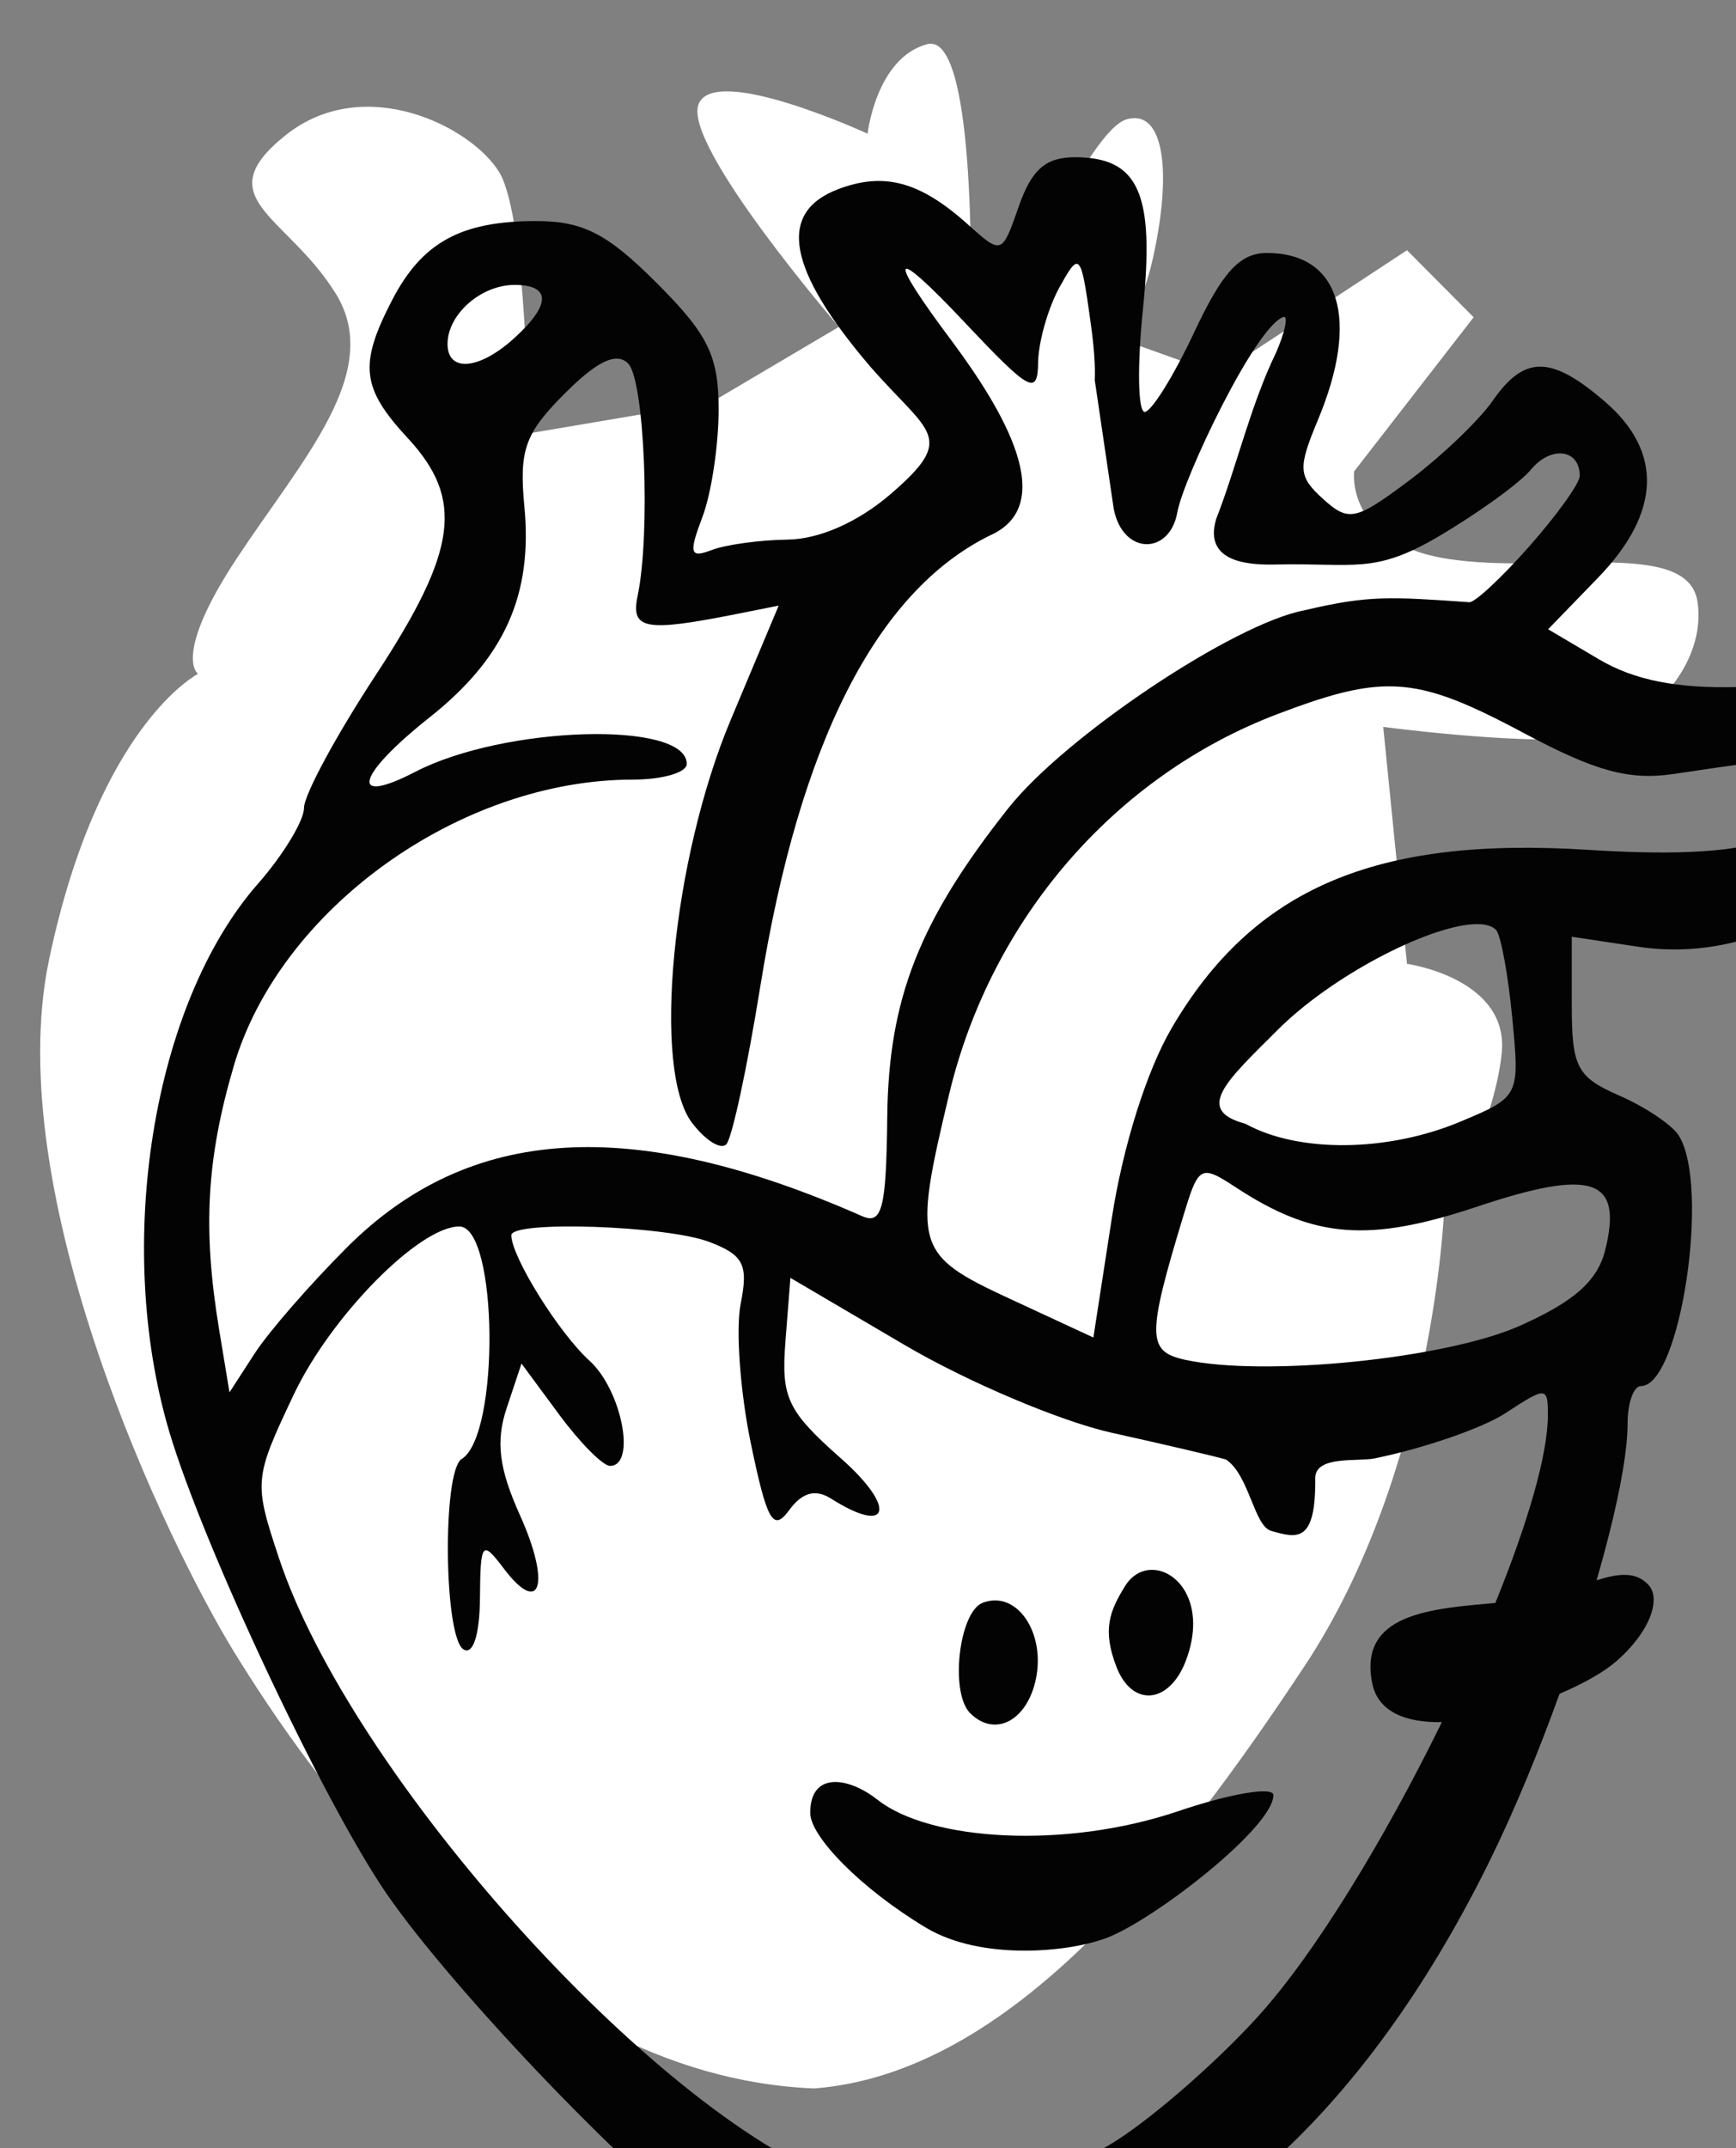 <?xml version="1.0" ?><!-- Created with Inkscape (http://www.inkscape.org/) --><svg height="123.298mm" id="svg9014" inkscape:version="1.1.1 (26b7af14f2, 2022-01-19)" sodipodi:docname="body_heart_5.svg" version="1.1" viewBox="0 0 99.71 123.298" width="99.71mm" xmlns="http://www.w3.org/2000/svg" xmlns:inkscape="http://www.inkscape.org/namespaces/inkscape" xmlns:sodipodi="http://sodipodi.sourceforge.net/DTD/sodipodi-0.dtd" xmlns:svg="http://www.w3.org/2000/svg">
  <rect x="0" y="0" width="99.71" height="123.298" fill="#808080" stroke="none"/>
  <sodipodi:namedview bordercolor="#666666" borderopacity="1.0" id="namedview9016" inkscape:current-layer="layer1" inkscape:cx="645.56591" inkscape:cy="459.78032" inkscape:document-units="mm" inkscape:pagecheckerboard="0" inkscape:pageopacity="0.0" inkscape:pageshadow="2" inkscape:window-height="1016" inkscape:window-maximized="1" inkscape:window-width="1866" inkscape:window-x="54" inkscape:window-y="27" inkscape:zoom="0.64052329" pagecolor="#ffffff" showgrid="false"/>
  <defs id="defs9011"/>
  <g id="layer1" inkscape:groupmode="layer" inkscape:label="Capa 1" transform="translate(65.552,-26.749)">
    <g id="g8281" transform="translate(-3793.729,-4374.797)">
      <path d="m 3774.942,4521.409 c -17.371,-0.685 -29.392,-18.695 -33.264,-24.961 -3.873,-6.265 -13.521,-26.371 -10.678,-39.849 2.843,-13.478 8.551,-16.378 8.551,-16.378 0,0 -1.5,-0.987 2.239,-6.648 3.738,-5.661 8.462,-10.697 5.663,-15.19 -2.798,-4.492 -7.41,-5.438 -2.888,-9.064 4.522,-3.626 10.7,-0.505 12.289,2.114 1.589,2.619 1.679,14.989 1.679,14.989 l 10.476,-1.773 7.351,-4.343 c 0,0 -8.94,-10.363 -8.067,-12.76 0.873,-2.397 9.715,1.672 9.715,1.672 0,0 0.492,-4.351 3.425,-5.137 2.932,-0.786 2.485,15.311 2.485,15.311 l 2.552,-0.504 c 0,0 4.276,-9.892 6.425,-10.496 2.149,-0.604 2.614,3.02 1.492,8.017 -1.122,4.997 -3.216,4.111 -3.216,4.111 l 6.999,2.502 10.82,-7.115 3.828,3.848 -6.863,8.844 c 0,0 -0.524,4.09 5.341,5.017 5.865,0.927 13.767,-1.168 14.371,2.417 0.604,3.586 -2.888,7.595 -6.827,7.897 -3.94,0.302 -11.215,-0.665 -11.215,-0.665 l 1.365,13.598 c 0,0 5.887,0.826 5.44,5.137 -0.448,4.311 -3.313,9.066 -3.313,9.066 0,0 -0.582,14.888 -8.014,26.109 -7.432,11.221 -16.834,23.349 -28.16,24.235 z" fill="#00B894" id="path8273" sodipodi:nodetypes="csscsssscccscsccsscccccsssccscsc" style="fill:#ffffff;fill-opacity:1;stroke-width:1.306;stroke-linecap:round;stroke-linejoin:round;stop-color:#000000"/>
      <path d="m 20053.758,21658.551 v 0 c -6.261,0 -9.337,2.693 -12.088,10.584 -3.671,10.53 -3.726,10.55 -11.053,3.97 -10.358,-9.3 -18.168,-11.417 -28.131,-7.63 -13.238,5.034 -11.017,17.343 6.92,38.357 12.777,14.652 19.08,15.157 4.321,27.793 -6.988,5.982 -15.337,9.653 -22.163,9.738 -6.023,0.08 -13.439,1.095 -16.482,2.262 -4.71,1.808 -5.008,0.748 -2.01,-7.137 1.937,-5.093 3.52,-15.564 3.52,-23.267 0,-11.663 -2.245,-16.254 -13.418,-27.426 -10.73,-10.731 -15.971,-13.418 -26.151,-13.418 -16.339,0 -24.742,4.627 -31.25,17.211 -7.18,13.885 -6.597,18.967 3.42,29.775 12.3,13.272 10.809,24.349 -6.912,51.33 -8.555,13.024 -15.552,25.966 -15.552,28.76 0,2.794 -4.508,10.213 -10.016,16.486 -22.785,25.952 -31.224,78.103 -19.193,118.616 7.308,24.61 33.116,79.535 46.857,99.72 14.54,21.36 56.599,65.017 71.519,74.239 6.369,3.935 18.073,9.186 26.012,11.668 18.441,5.767 20.902,5.786 44.043,0.336 38.279,-9.011 72.743,-41.911 98.059,-93.61 5.229,-10.677 10.352,-23.128 14.845,-35.57 5.195,-2.206 9.604,-4.708 12.219,-6.973 7.449,-6.453 9.922,-13.705 6.953,-16.726 -1.311,-1.333 -2.851,-2.028 -4.957,-2.057 -1.657,-0.04 -3.67,0.37 -6.189,1.182 4.124,-14.245 6.723,-26.686 6.723,-33.987 0,-4.448 1.306,-8.088 2.902,-8.088 8.537,0 15.069,-43.428 8.166,-54.289 -1.458,-2.294 -7.264,-6.182 -12.906,-8.64 -9.103,-3.967 -10.258,-6.152 -10.258,-19.426 v -14.957 l 14.398,2.166 c 26.482,3.979 53,-12.998 53,-33.93 0,-16.886 -8.511,-22.92 -31.468,-22.316 -13.152,0.347 -22.435,-1.51 -30.045,-6.006 l -11.014,-6.506 10.773,-11.115 c 13.674,-14.108 14.193,-27.302 1.506,-38.215 -11.632,-10.007 -17.407,-10.054 -24.267,-0.197 -2.976,4.277 -11.112,12.049 -18.08,17.271 -11.631,8.718 -13.164,9.051 -18.69,4.049 -5.416,-4.901 -5.529,-6.624 -1.125,-17.162 9.134,-21.861 4.756,-36.129 -11.088,-36.129 -5.832,0 -9.628,4.139 -15.726,17.141 -4.421,9.427 -9.251,17.203 -10.729,17.281 -1.479,0.08 -1.656,-9.943 -0.392,-22.268 2.575,-25.133 -0.917,-32.892 -14.803,-32.892 z m 0.48,23.094 v 0 c 1.174,0.118 1.799,4.102 3.078,13.44 0.679,4.949 0.933,8.775 0.799,11.754 l 4.119,27.914 c 1.991,10.046 12.146,10.003 13.786,0.666 1.284,-7.309 17.142,-40.722 23.113,-42.307 0.917,0 0.136,3.499 -1.735,7.776 -5.602,11.594 -8.442,24.43 -12.966,36.015 -2.974,9.909 8.213,9.956 13.068,9.853 16.891,-0.358 21.121,2.136 34.912,-5.949 8.702,-5.098 17.818,-11.679 20.258,-14.619 1.9,-2.289 4.16,-3.423 6.101,-3.49 2.496,-0.09 4.465,1.594 4.465,4.852 0,1.606 -4.95,8.513 -11.004,15.349 -6.052,6.837 -11.884,12.247 -12.961,12.022 -17.067,-1.182 -21.789,-1.546 -35.714,1.756 -15.312,2.872 -51.824,27.262 -64.196,42.884 -19.333,24.411 -25.95,41.297 -26.222,66.901 -0.208,19.735 -1.123,23.334 -5.438,21.433 -49.809,-21.939 -85.065,-19.802 -111.67,6.768 -7.97,7.959 -16.958,18.279 -19.974,22.932 l -5.483,8.459 -2.254,-13.647 c -3.584,-21.704 -2.73,-36.943 3.194,-57.084 10.004,-34.008 49.027,-61.976 86.468,-61.976 6.435,0 11.7,-1.528 11.7,-3.393 0,-9.428 -39.512,-8.289 -58.817,1.695 -14.558,7.528 -12.802,0.797 3.071,-11.775 16.234,-12.857 22.38,-26.508 20.556,-45.639 -1.172,-12.283 0.114,-15.883 8.746,-24.515 5.294,-5.294 8.956,-7.722 11.522,-7.539 0.856,0.06 1.589,0.411 2.22,1.043 3.552,3.551 4.898,36.719 2.047,50.375 -1.513,7.247 1.654,7.818 21.481,3.873 l 9.099,-1.811 -10.39,24.727 c -12.697,30.22 -17.089,75.787 -8.412,87.263 2.873,3.799 6.223,5.907 7.445,4.684 1.223,-1.223 4.541,-16.608 7.371,-34.19 8.503,-52.827 25.223,-85.616 49.801,-97.691 15.041,-6.689 2.809,-27.132 -8.092,-41.832 -14.579,-19.438 -13.456,-21.313 2.584,-4.313 14.206,15.055 15.819,15.931 15.928,8.641 0.07,-4.461 2.165,-11.793 4.66,-16.293 1.633,-2.945 2.692,-4.738 3.494,-4.988 0.08,-0.03 0.164,-0.03 0.242,-0.03 z m -121.884,4.562 c 7.958,0 7.918,4.305 -0.1,11.563 -7.57,6.85 -14.418,7.433 -14.418,1.226 0,-6.411 7.24,-12.789 14.518,-12.789 z m 189.228,86.939 c 8.552,-0.09 16.463,3.147 29.592,10.153 15.5,8.272 22.827,10.262 32.459,8.82 29.002,-4.34 29.721,-4.27 29.721,2.861 0,11.807 -14.117,15.766 -48.391,13.573 -46.037,-2.947 -72.457,8.362 -90.174,38.595 -5.416,9.242 -10.566,25.58 -12.977,41.174 l -3.996,25.854 -18.146,-8.406 c -20.49,-9.494 -21.011,-11.25 -13.121,-44.27 9.054,-37.889 35.887,-68.941 71.156,-82.342 10.184,-3.87 17.224,-5.944 23.877,-6.012 z m 20.018,51.514 c 1.534,0.08 2.726,0.477 3.476,1.227 1.033,1.033 2.618,9.59 3.524,19.015 1.639,17.055 1.588,17.163 -11.289,22.543 -15.793,6.599 -35.101,6.775 -46.573,0.424 -11.274,-2.993 -3.779,-9.517 6.971,-20.265 11.668,-11.668 32.125,-22.233 42.246,-22.924 0.584,-0.04 1.133,-0.05 1.645,-0.02 z m -58.957,53.879 c 1.373,0.129 3.231,1.27 6.101,3.15 16.857,11.046 28.76,11.986 52.281,4.133 25.023,-8.355 31.618,-6.095 27.705,9.492 -1.663,6.631 -6.774,11.132 -18.584,16.368 -16.004,7.096 -55.294,11.064 -72.458,7.318 -8.261,-1.803 -8.294,-5.086 -0.307,-31.381 2.032,-6.69 2.973,-9.293 5.262,-9.08 z m -162.264,11.59 c 8.397,0 8.859,45.206 0.516,50.363 -4.218,2.607 -3.871,38.593 0.396,41.231 2.068,1.277 3.503,-3.156 3.568,-11.03 0.102,-12.282 0.446,-12.718 5.147,-6.505 8.008,10.584 10.233,3.343 3.535,-11.508 -4.568,-10.132 -5.299,-15.997 -2.895,-23.209 l 3.217,-9.653 8.188,11.078 c 4.505,6.094 9.455,11.079 10.998,11.079 5.761,0 2.54,-16.452 -4.461,-22.787 -6.622,-5.992 -16.926,-22.528 -16.926,-27.159 0,-3.226 33.602,-2.094 42.914,1.448 7.426,2.823 8.488,4.911 6.797,13.365 -1.102,5.511 -0.119,19.101 2.186,30.199 3.522,16.967 4.844,19.279 8.314,14.533 2.823,-3.859 5.706,-4.647 9.115,-2.49 12.719,8.048 14.242,1.99 2.178,-8.668 -11.693,-10.332 -13.053,-13.188 -12.096,-25.398 l 1.078,-13.758 24.784,14.554 c 13.631,8.005 33.849,16.558 44.931,19.006 11.082,2.448 22.202,5.052 24.709,5.785 5.053,3.414 6.047,14.391 9.787,15.457 5.67,1.618 9.676,2.653 9.547,-11.423 -0.05,-4.942 9.222,-3.54 12.817,-4.27 10.619,-2.157 23.433,-6.551 28.461,-9.846 8.742,-5.728 9.14,-5.713 9.14,0.373 0,8.809 -4.502,23.809 -11.386,40.776 -14.26,1.239 -29.614,2.381 -26.711,17.281 1.244,6.384 7.371,8.65 15.121,8.522 -12.314,25.111 -27.484,50.222 -40.104,64.031 -9.535,10.433 -23.969,22.856 -32.076,27.607 -16.936,9.926 -43.565,13.471 -58.652,7.807 -40.135,-15.066 -105.617,-87.985 -121.233,-135 -5.467,-16.46 -5.402,-17.186 3.188,-35.328 8.059,-17.021 27.205,-36.463 35.908,-36.463 z m 150.242,74.367 c -2.241,-0.04 -4.444,1.092 -5.973,3.565 -3.337,5.394 -4.908,9.439 -1.851,17.408 3.42,8.91 11.562,8.122 15.123,-1.457 4.4,-11.831 -1.573,-19.437 -7.299,-19.516 z m -34.037,6.617 c -0.892,0 -1.813,0.151 -2.756,0.514 -5.16,1.98 -7.155,19.473 -2.726,23.902 5.145,5.147 11.922,1.96 14.076,-6.619 2.283,-9.098 -2.35,-17.721 -8.594,-17.797 z m -34.67,39.328 c -3.149,0 -5.49,1.903 -5.469,6.739 0.04,5.094 10.971,16.359 25.096,24.824 12.086,7.243 31.611,5.355 39.816,1.941 10.653,-4.431 35.473,-23.829 35.473,-30.656 0,-1.926 -9.278,-0.363 -20.615,3.471 -24.593,8.317 -53.864,6.449 -65.149,-2.451 -2.967,-2.34 -6.373,-3.855 -9.152,-3.868 z" fill="#00B894" id="path8279" sodipodi:nodetypes="ssssscsssssssssssssssssscssccssssscsssscssssssssssssssccscccscssssccssssscsssssssssssscssssccsssssssssssssssscsssscssscsscssssssssssssssscssssssssssscsscssssscscsssssscsssccssscccsssssc" style="fill:#030303;fill-opacity:1;stroke-width:3.456" transform="matrix(0.265,0,0,0.265,-1524.344,-1328.946)"/>
    </g>
  </g>
</svg>